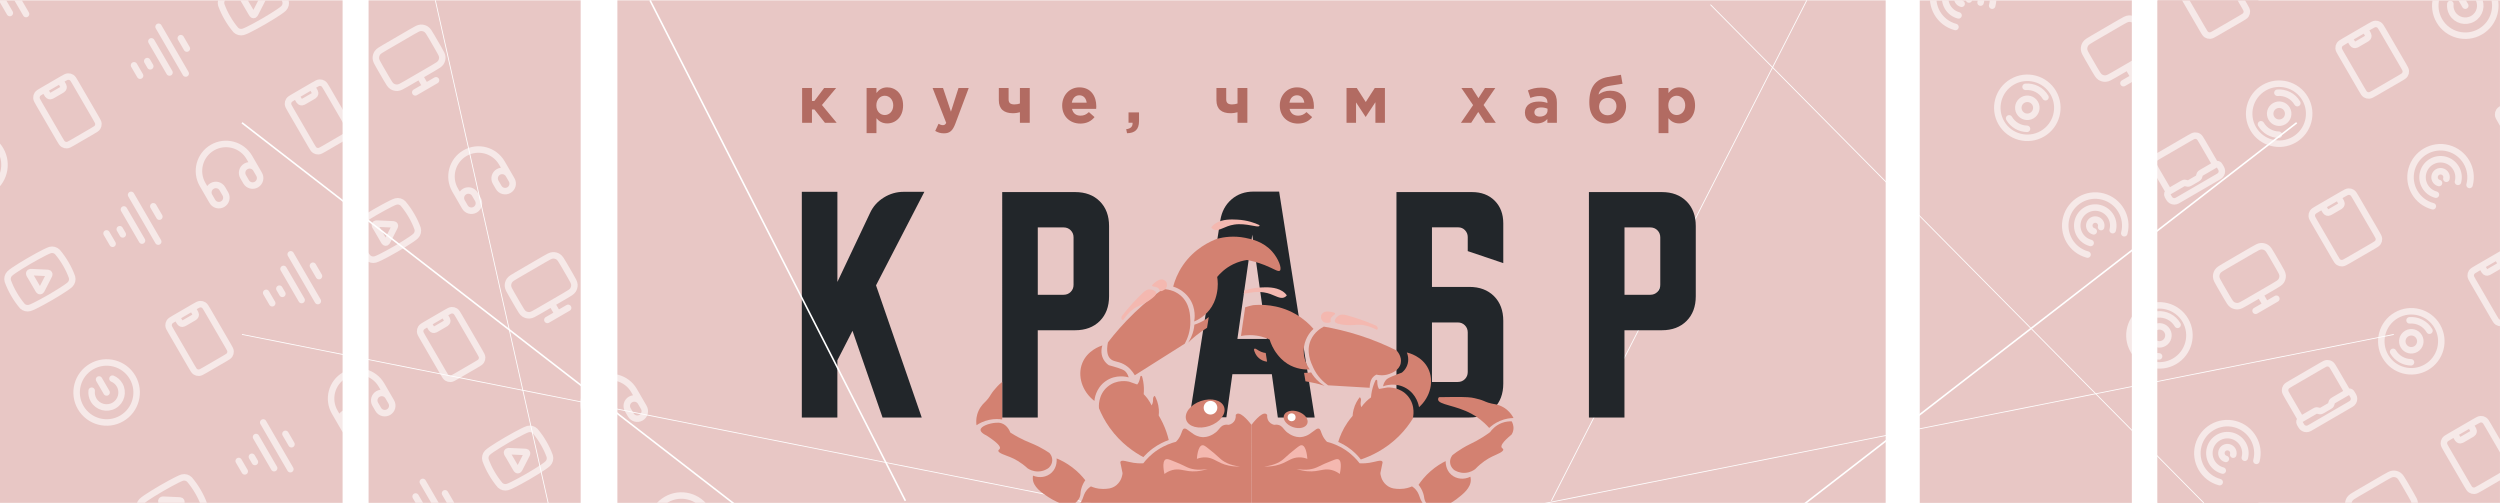 <?xml version="1.0" encoding="UTF-8"?><svg xmlns="http://www.w3.org/2000/svg" xmlns:xlink="http://www.w3.org/1999/xlink" viewBox="0 0 769.5 155.25"><defs><style>.h{fill:#fff;}.i{fill:#22262a;}.j{fill:#f4b8b0;}.k{stroke-width:.5px;}.k,.l,.m,.n{fill:none;}.k,.l,.n{stroke:#fff;}.k,.n{stroke-miterlimit:10;}.o{clip-path:url(#e);}.p{fill:#b26b62;}.l{stroke-linecap:round;stroke-linejoin:round;stroke-width:2px;}.q{clip-path:url(#d);}.r{opacity:.6;}.s{fill:#e8c7c5;}.n{stroke-width:.25px;}.t{fill:#d38171;}.u{filter:url(#f);}</style><clipPath id="d"><rect class="m" y=".11" width="769.5" height="154.67"/></clipPath><clipPath id="e"><rect class="m" x="290.8" y="52.42" width="180.65" height="102.37"/></clipPath><filter id="f" filterUnits="userSpaceOnUse"><feOffset dx="0" dy="7"/><feGaussianBlur result="g" stdDeviation="5.67"/><feFlood flood-color="#000" flood-opacity=".3"/><feComposite in2="g" operator="in"/><feComposite in="SourceGraphic"/></filter></defs><g id="a"/><g id="b"><g id="c"><g><rect class="s" x="190.03" y=".11" width="390.38" height="154.67"/><line class="n" x1="556.12" y1=".11" x2="477.52" y2="154.15"/><g><path class="i" d="M257.75,59.04v27.74l10.05-21.23c.91-1.98,2.32-3.56,4.22-4.74,1.9-1.18,3.95-1.77,6.15-1.77h6.35l-14.88,28.79,14.07,40.69h-12.06l-9.25-26.7-4.66,9.09v17.61h-10.94V59.04h10.94Z"/><path class="i" d="M308.49,59.12h22.43c3.16,0,5.7,.95,7.6,2.85,1.9,1.9,2.85,4.44,2.85,7.6v21.63c0,3.16-.95,5.7-2.85,7.6-1.9,1.9-4.44,2.85-7.6,2.85h-11.5v26.86h-10.94V59.12Zm10.94,10.86v20.75h7.96c.86,0,1.58-.29,2.17-.88,.59-.59,.88-1.31,.88-2.17v-14.63c0-.86-.3-1.58-.88-2.17-.59-.59-1.31-.88-2.17-.88h-7.96Z"/><path class="i" d="M375.63,67.73c.43-2.63,1.57-4.74,3.42-6.35,1.85-1.61,4.11-2.41,6.79-2.41h7.88l10.94,69.55h-11.34l-1.85-13.35h-12.14l-1.85,13.27h-11.34l9.49-60.71Zm5.23,36.59h9.09l-4.5-32.08-4.58,32.08Z"/><path class="i" d="M429.82,59.12h23.24c2.9,0,5.23,.88,7,2.65s2.65,4.1,2.65,7v12.22l-10.94-3.7v-4.34c0-.8-.28-1.5-.84-2.09-.56-.59-1.25-.88-2.05-.88h-8.12v18.33h11.5c3.16,0,5.69,.95,7.6,2.85,1.9,1.9,2.85,4.44,2.85,7.6v19.3c0,3.16-.95,5.7-2.85,7.6-1.9,1.9-4.44,2.85-7.6,2.85h-22.43V59.12Zm10.94,40.12v18.33h7.96c.86,0,1.58-.29,2.17-.88,.59-.59,.88-1.31,.88-2.17v-12.22c0-.86-.3-1.58-.88-2.17-.59-.59-1.31-.88-2.17-.88h-7.96Z"/><path class="i" d="M489.08,59.12h22.43c3.16,0,5.69,.95,7.6,2.85,1.9,1.9,2.85,4.44,2.85,7.6v21.63c0,3.16-.95,5.7-2.85,7.6s-4.44,2.85-7.6,2.85h-11.5v26.86h-10.94V59.12Zm10.94,10.86v20.75h7.96c.86,0,1.58-.29,2.17-.88s.88-1.31,.88-2.17v-14.63c0-.86-.3-1.58-.88-2.17-.59-.59-1.31-.88-2.17-.88h-7.96Z"/></g><rect class="s" x="113.45" y=".11" width="65.28" height="154.67"/><rect class="s" x="664.04" y=".11" width="105.45" height="154.67"/><rect class="s" y=".11" width="105.45" height="154.67"/><rect class="s" x="590.89" y=".11" width="65.28" height="154.67" transform="translate(1247.07 154.9) rotate(-180)"/><rect class="s" x="664.17" y=".11" width="30.98" height="154.67" transform="translate(1359.32 154.9) rotate(-180)"/><g><path class="p" d="M249.92,31.08h.74l3.01-3.99h3.69l-4.37,5.23,4.53,5.47h-3.61l-3.23-4.09h-.76v4.09h-3.03v-10.7h3.03v3.99Z"/><path class="p" d="M266.74,27.09h3.03v1.54c.74-1,1.76-1.74,3.33-1.74,2.49,0,4.87,1.96,4.87,5.53v.04c0,3.57-2.33,5.53-4.87,5.53-1.62,0-2.61-.74-3.33-1.6v4.59h-3.03v-13.89Zm8.2,5.37v-.04c0-1.78-1.2-2.95-2.61-2.95s-2.59,1.18-2.59,2.95v.04c0,1.78,1.18,2.95,2.59,2.95s2.61-1.16,2.61-2.95Z"/><path class="p" d="M295.02,27.09h3.15l-4.11,10.96c-.82,2.17-1.7,2.99-3.51,2.99-1.1,0-1.92-.28-2.69-.74l1.02-2.2c.4,.24,.9,.42,1.3,.42,.52,0,.8-.16,1.06-.7l-4.19-10.74h3.21l2.44,7.29,2.33-7.29Z"/><path class="p" d="M313.93,34.55c-.56,.16-1.36,.3-2.14,.3-2.73,0-4.35-1.26-4.35-3.99v-3.77h3.01v3.49c0,1.14,.6,1.56,1.8,1.56,.68,0,1.16-.12,1.68-.28v-4.77h3.03v10.7h-3.03v-3.23Z"/><path class="p" d="M326.94,32.5v-.04c0-3.05,2.18-5.57,5.29-5.57,3.57,0,5.21,2.77,5.21,5.81,0,.24-.02,.52-.04,.8h-7.44c.3,1.38,1.26,2.1,2.61,2.1,1.02,0,1.76-.32,2.59-1.1l1.74,1.54c-1,1.24-2.43,2-4.37,2-3.21,0-5.59-2.25-5.59-5.53Zm7.54-.9c-.18-1.36-.98-2.27-2.25-2.27s-2.08,.9-2.32,2.27h4.57Z"/><path class="p" d="M346.64,39.76c1.38-.14,2.06-.84,1.96-1.98h-1.24v-3.19h3.23v2.69c0,2.63-1.32,3.69-3.69,3.73l-.26-1.26Z"/><path class="p" d="M380.91,34.55c-.56,.16-1.36,.3-2.14,.3-2.73,0-4.35-1.26-4.35-3.99v-3.77h3.01v3.49c0,1.14,.6,1.56,1.8,1.56,.68,0,1.16-.12,1.68-.28v-4.77h3.03v10.7h-3.03v-3.23Z"/><path class="p" d="M393.92,32.5v-.04c0-3.05,2.18-5.57,5.29-5.57,3.57,0,5.21,2.77,5.21,5.81,0,.24-.02,.52-.04,.8h-7.45c.3,1.38,1.26,2.1,2.62,2.1,1.02,0,1.76-.32,2.59-1.1l1.74,1.54c-1,1.24-2.44,2-4.37,2-3.21,0-5.59-2.25-5.59-5.53Zm7.54-.9c-.18-1.36-.98-2.27-2.26-2.27s-2.08,.9-2.31,2.27h4.57Z"/><path class="p" d="M414.46,27.09h3.15l2.77,4.31,2.77-4.31h3.13v10.7h-2.93v-6.33l-2.97,4.51h-.06l-2.93-4.45v6.27h-2.93v-10.7Z"/><path class="p" d="M455.06,30.22l2.02-3.13h3.17l-3.61,5.23,3.77,5.47h-3.25l-2.16-3.33-2.16,3.33h-3.17l3.75-5.43-3.61-5.27h3.25l2,3.13Z"/><path class="p" d="M469.37,34.71v-.04c0-2.33,1.78-3.41,4.31-3.41,1.08,0,1.86,.18,2.62,.44v-.18c0-1.26-.78-1.96-2.3-1.96-1.16,0-1.98,.22-2.95,.58l-.76-2.31c1.18-.52,2.33-.86,4.15-.86,1.66,0,2.85,.44,3.61,1.2,.8,.8,1.16,1.98,1.16,3.41v6.21h-2.93v-1.16c-.74,.82-1.76,1.36-3.23,1.36-2.02,0-3.67-1.16-3.67-3.27Zm6.96-.7v-.54c-.52-.24-1.2-.4-1.94-.4-1.3,0-2.1,.52-2.1,1.48v.04c0,.82,.68,1.3,1.66,1.3,1.42,0,2.38-.78,2.38-1.88Z"/><path class="p" d="M490.93,36.55c-1.12-1.12-1.74-2.67-1.74-5.07,0-4.53,1.84-7.12,5.71-7.78l4.03-.68,.48,2.77-3.97,.62c-2.08,.34-3.13,1.26-3.41,2.69,.86-.68,2.13-1.18,3.59-1.18,3.15,0,4.89,1.92,4.89,4.73,0,3.07-2.3,5.37-5.73,5.37-1.7,0-3.03-.66-3.85-1.48Zm6.61-3.83c0-1.5-.94-2.58-2.57-2.58-1.8,0-2.77,1.24-2.77,2.71s1.04,2.63,2.63,2.63,2.71-1.18,2.71-2.77Z"/><path class="p" d="M510.51,27.09h3.03v1.54c.74-1,1.76-1.74,3.33-1.74,2.5,0,4.87,1.96,4.87,5.53v.04c0,3.57-2.33,5.53-4.87,5.53-1.62,0-2.61-.74-3.33-1.6v4.59h-3.03v-13.89Zm8.2,5.37v-.04c0-1.78-1.2-2.95-2.62-2.95s-2.59,1.18-2.59,2.95v.04c0,1.78,1.18,2.95,2.59,2.95s2.62-1.16,2.62-2.95Z"/></g><line class="k" x1="74.48" y1="37.79" x2="225.9" y2="155.05"/><line class="n" x1="134" y1=".11" x2="168.77" y2="155.05"/><line class="n" x1="74.48" y1="102.94" x2="336.41" y2="155.05"/><line class="k" x1="200.09" y1=".11" x2="278.68" y2="154.15"/><line class="k" x1="706.92" y1="37.79" x2="555.49" y2="155.05"/><line class="n" x1="526.47" y1="1.43" x2="678.31" y2="154.78"/><line class="n" x1="736.81" y1="102.94" x2="474.88" y2="155.05"/><g class="q"><g class="r"><path class="l" d="M207.39,157.76l2.32,4m-4.59-.54c-.11,.96,.07,1.96,.59,2.86,1.28,2.21,4.11,2.96,6.32,1.68s2.96-4.11,1.68-6.32c-.52-.9-1.3-1.56-2.19-1.93m6.19-.39c2.56,4.41,1.06,10.07-3.35,12.63s-10.07,1.06-12.63-3.35-1.06-10.07,3.35-12.63c4.41-2.56,10.07-1.06,12.63,3.35Z"/><path class="l" d="M18.52,24.75l.65,1.12c.26,.45,.39,.67,.4,.89,.01,.19-.04,.39-.15,.55-.12,.19-.34,.32-.79,.58l-2.24,1.3c-.45,.26-.67,.39-.89,.4-.19,.01-.39-.04-.55-.15-.19-.12-.32-.34-.58-.79l-.65-1.12m8.64,16.35l6.07-3.53c.9-.52,1.34-.78,1.58-1.15,.21-.33,.31-.71,.29-1.1-.02-.44-.28-.89-.8-1.79l-6.31-10.87c-.52-.9-.78-1.34-1.15-1.58-.33-.21-.71-.31-1.1-.29-.44,.02-.89,.28-1.79,.8l-6.07,3.53c-.9,.52-1.34,.78-1.58,1.15-.21,.33-.31,.71-.29,1.1,.02,.44,.28,.89,.8,1.79l6.31,10.87c.52,.9,.78,1.34,1.15,1.58,.33,.21,.71,.31,1.1,.29,.44-.02,.89-.28,1.79-.8Z"/><path class="l" d="M-10.18,46.75l2.32,4m-4.59-.54c-.11,.96,.07,1.96,.59,2.86,1.28,2.21,4.11,2.96,6.32,1.68s2.96-4.11,1.68-6.32c-.52-.9-1.3-1.56-2.19-1.93m6.19-.39c2.56,4.41,1.06,10.07-3.35,12.63-4.41,2.56-10.07,1.06-12.63-3.35s-1.06-10.07,3.35-12.63,10.07-1.06,12.63,3.35Z"/><path class="l" d="M41.26,20.1l1.86,3.2m2.2-4.49l.93,1.6m.35-7.68l5.57,9.59m-3.36-14.08l8.35,14.39m-1.51-10.88l1.86,3.2"/><path class="l" d="M679-9.44l.65,1.12c.26,.45,.39,.67,.4,.89,.01,.19-.04,.39-.15,.55-.12,.19-.34,.32-.79,.58l-2.24,1.3c-.45,.26-.67,.39-.89,.4-.19,.01-.39-.04-.55-.15-.19-.12-.32-.34-.58-.79l-.65-1.12m7.84,16.82l7.67-4.45c.9-.52,1.34-.78,1.58-1.15,.21-.33,.31-.71,.29-1.1-.02-.44-.28-.89-.8-1.79l-6.31-10.87c-.52-.9-.78-1.34-1.15-1.58-.33-.21-.71-.31-1.1-.29-.44,.02-.89,.28-1.79,.8l-7.67,4.45c-.9,.52-1.34,.78-1.58,1.15-.21,.33-.31,.71-.29,1.1,.02,.44,.28,.89,.8,1.79l6.31,10.87c.52,.9,.78,1.34,1.15,1.58,.33,.21,.71,.31,1.1,.29,.44-.02,.89-.28,1.79-.8Z"/><g><path class="l" d="M83.41-7.4c-.29-.29-.65-.51-1.04-.62-.4-.11-.81-.12-1.21-.01-1.43,.42-6.43,3.32-6.43,3.32,0,0-5,2.9-6.05,3.96-.29,.3-.49,.66-.59,1.06-.1,.4-.09,.82,.02,1.21,.51,1.4,1.14,2.75,1.9,4.04,.75,1.3,1.61,2.53,2.58,3.68,.29,.28,.65,.48,1.03,.58,.39,.1,.8,.1,1.19,0,1.44-.39,6.44-3.29,6.44-3.29,0,0,5-2.9,6.05-3.96,.29-.3,.49-.66,.59-1.06,.1-.4,.09-.82-.02-1.21-.5-1.39-1.13-2.73-1.88-4.01-.75-1.3-1.61-2.53-2.58-3.68Z"/><path class="l" d="M75.01-.1c-.22-.38-.33-.57-.31-.72,.02-.13,.09-.25,.2-.33,.13-.09,.35-.08,.79-.06l4.33,.2c.38,.02,.57,.03,.69,.11,.1,.08,.16,.19,.18,.31,.02,.14-.07,.31-.24,.65l-1.97,3.86c-.2,.39-.3,.59-.44,.66-.12,.06-.26,.06-.38,.01-.14-.06-.25-.25-.47-.63L75.01-.1Z"/></g><path class="l" d="M623.47,26.73c2.41-.2,4.84,.97,6.13,3.2m-5.69,9.72c-2.19-.04-4.31-1.19-5.5-3.22m13.59-7.89c2.56,4.41,1.06,10.07-3.35,12.63s-10.07,1.06-12.63-3.35-1.06-10.07,3.35-12.63c4.41-2.56,10.07-1.06,12.63,3.35Zm-5.59,3.25c.77,1.32,.32,3.02-1.01,3.79s-3.02,.32-3.79-1.01-.32-3.02,1.01-3.79,3.02-.32,3.79,1.01Z"/><path class="l" d="M653.6,25.61l6.39-3.71m-5.05-1.34l1.86,3.2m-6.01-.78l8.31-4.83c1.34-.78,2.01-1.17,2.38-1.73,.32-.49,.47-1.07,.44-1.66-.04-.66-.43-1.34-1.21-2.68l-2.04-3.52c-.78-1.34-1.17-2.01-1.73-2.38-.49-.32-1.07-.47-1.66-.44-.66,.04-1.34,.43-2.68,1.21l-8.31,4.83c-1.34,.78-2.01,1.17-2.38,1.73-.32,.49-.47,1.07-.44,1.66,.04,.66,.43,1.34,1.21,2.68l2.04,3.52c.78,1.34,1.17,2.01,1.73,2.38,.49,.32,1.07,.47,1.66,.44,.66-.04,1.34-.43,2.68-1.21Z"/><path class="l" d="M-7.87,1.79l1.86,3.2M-3.81,.5l.93,1.6m.35-7.68L3.03,4.01M-.33-10.07L8.02,4.32m-1.51-10.88l1.86,3.2"/><path class="l" d="M603.79,1.16c-.99-.26-1.57-1.27-1.31-2.26,.26-.99,1.27-1.57,2.26-1.31,.99,.26,1.57,1.27,1.31,2.26m-3.21,4.89c-2.96-.79-4.72-3.82-3.94-6.78,.79-2.96,3.82-4.72,6.78-3.94,2.96,.79,4.72,3.82,3.94,6.78m-7.73,7.51c-4.93-1.31-7.87-6.37-6.56-11.3,1.31-4.93,6.37-7.87,11.3-6.56,4.93,1.31,7.87,6.37,6.56,11.3"/><path class="l" d="M59.19,94.8l.65,1.12c.26,.45,.39,.67,.4,.89,.01,.19-.04,.39-.15,.55-.12,.19-.34,.32-.79,.58l-2.24,1.3c-.45,.26-.67,.39-.89,.4-.19,.01-.39-.04-.55-.15-.19-.12-.32-.34-.58-.79l-.65-1.12m8.64,16.35l6.07-3.53c.9-.52,1.34-.78,1.58-1.15,.21-.33,.31-.71,.29-1.1-.02-.44-.28-.89-.8-1.79l-6.31-10.87c-.52-.9-.78-1.34-1.15-1.58-.33-.21-.71-.31-1.1-.29-.44,.02-.89,.28-1.79,.8l-6.07,3.53c-.9,.52-1.34,.78-1.58,1.15-.21,.33-.31,.71-.29,1.1,.02,.44,.28,.89,.8,1.79l6.31,10.87c.52,.9,.78,1.34,1.15,1.58,.33,.21,.71,.31,1.1,.29,.44-.02,.89-.28,1.79-.8Z"/><path class="l" d="M30.49,116.8l2.32,4m-4.59-.54c-.11,.96,.07,1.96,.59,2.86,1.28,2.21,4.11,2.96,6.32,1.68s2.96-4.11,1.68-6.32c-.52-.9-1.3-1.56-2.19-1.93m6.19-.39c2.56,4.41,1.06,10.07-3.35,12.63s-10.07,1.06-12.63-3.35c-2.56-4.41-1.06-10.07,3.35-12.63s10.07-1.06,12.63,3.35Z"/><path class="l" d="M81.93,90.14l1.86,3.2m2.2-4.49l.93,1.6m.35-7.68l5.57,9.59m-3.36-14.08l8.35,14.39m-1.51-10.88l1.86,3.2"/><path class="l" d="M750.73,56.34c-.99-.26-1.57-1.27-1.31-2.26,.26-.99,1.27-1.57,2.26-1.31,.99,.26,1.57,1.27,1.31,2.26m-3.21,4.89c-2.96-.79-4.72-3.82-3.94-6.78,.79-2.96,3.82-4.72,6.78-3.94,2.96,.79,4.72,3.82,3.94,6.78m-7.73,7.51c-4.93-1.31-7.87-6.37-6.56-11.3,1.31-4.93,6.37-7.87,11.3-6.56,4.93,1.31,7.87,6.37,6.56,11.3"/><path class="l" d="M719.66,60.61l.65,1.12c.26,.45,.39,.67,.4,.89,.01,.19-.04,.39-.15,.55-.12,.19-.34,.32-.79,.58l-2.24,1.3c-.45,.26-.67,.39-.89,.4-.19,.01-.39-.04-.55-.15-.19-.12-.32-.34-.58-.79l-.65-1.12m7.84,16.82l7.67-4.45c.9-.52,1.34-.78,1.58-1.15,.21-.33,.31-.71,.29-1.1-.02-.44-.28-.89-.8-1.79l-6.31-10.87c-.52-.9-.78-1.34-1.15-1.58-.33-.21-.71-.31-1.1-.29-.44,.02-.89,.28-1.79,.8l-7.67,4.45c-.9,.52-1.34,.78-1.58,1.15-.21,.33-.31,.71-.29,1.1,.02,.44,.28,.89,.8,1.79l6.31,10.87c.52,.9,.78,1.34,1.15,1.58,.33,.21,.71,.31,1.1,.29,.44-.02,.89-.28,1.79-.8Z"/><g><path class="l" d="M124.08,62.65c-.29-.29-.65-.51-1.04-.62-.4-.11-.81-.12-1.21-.01-1.43,.42-6.43,3.32-6.43,3.32,0,0-5,2.9-6.05,3.96-.29,.3-.49,.66-.59,1.06-.1,.4-.09,.82,.02,1.21,.51,1.4,1.14,2.75,1.9,4.04,.75,1.3,1.61,2.53,2.58,3.68,.29,.28,.65,.48,1.03,.58,.39,.1,.8,.1,1.19,0,1.44-.39,6.44-3.29,6.44-3.29,0,0,5-2.9,6.05-3.96,.29-.3,.49-.66,.59-1.06,.1-.4,.09-.82-.02-1.21-.5-1.39-1.13-2.73-1.88-4.01-.75-1.3-1.61-2.53-2.58-3.68Z"/><path class="l" d="M115.68,69.95c-.22-.38-.33-.57-.31-.72,.02-.13,.09-.25,.2-.33,.13-.09,.35-.08,.79-.06l4.33,.2c.38,.02,.57,.03,.69,.11,.1,.08,.16,.19,.18,.31,.02,.14-.07,.31-.24,.65l-1.97,3.86c-.2,.39-.3,.59-.44,.66-.12,.06-.26,.06-.38,.01-.14-.06-.25-.25-.47-.63l-2.35-4.05Z"/></g><path class="l" d="M664.13,96.78c2.41-.2,4.84,.97,6.13,3.2m-5.69,9.72c-2.19-.04-4.31-1.19-5.5-3.22m13.59-7.89c2.56,4.41,1.06,10.07-3.35,12.63s-10.07,1.06-12.63-3.35-1.06-10.07,3.35-12.63,10.07-1.06,12.63,3.35Zm-5.59,3.25c.77,1.32,.32,3.02-1.01,3.79s-3.02,.32-3.79-1.01-.32-3.02,1.01-3.79,3.02-.32,3.79,1.01Z"/><path class="l" d="M157.26,54.96l-2.78-4.8c-2.31-3.97-7.4-5.32-11.37-3.02s-5.32,7.4-3.02,11.37l2.78,4.8m3.39,1.24c-1.1,.64-2.52,.27-3.16-.84l-.93-1.6c-.64-1.1-.27-2.52,.84-3.16s2.52-.27,3.16,.84l.93,1.6c.64,1.1,.27,2.52-.84,3.16Zm10.39-6.03c-1.1,.64-2.52,.27-3.16-.84l-.93-1.6c-.64-1.1-.27-2.52,.84-3.16s2.52-.27,3.16,.84l.93,1.6c.64,1.1,.27,2.52-.84,3.16Z"/><path class="l" d="M773.8,44.14l-4.08-7.03c-.52-.9-.78-1.34-.8-1.79-.02-.39,.08-.78,.29-1.1,.24-.37,.69-.63,1.58-1.15l9.27-5.38c.9-.52,1.34-.78,1.79-.8,.39-.02,.78,.08,1.1,.29,.37,.24,.63,.69,1.15,1.58l4.08,7.03-4.27,2.48c-.2,.11-.29,.17-.37,.25-.07,.07-.13,.14-.18,.23-.05,.1-.08,.21-.14,.42l-.02,.08c-.06,.22-.09,.33-.14,.42-.05,.09-.11,.16-.18,.23-.08,.08-.18,.13-.37,.25l-2.14,1.24c-.2,.11-.29,.17-.4,.2-.09,.03-.19,.04-.29,.04-.11,0-.22-.03-.44-.09l-.08-.02c-.22-.06-.33-.09-.44-.09-.1,0-.19,.01-.29,.04-.1,.03-.2,.09-.4,.2l-4.27,2.48Zm0,0c-.44,.26-.59,.82-.34,1.26l.15,.27c.29,.5,.43,.74,.6,.91,.47,.47,1.15,.65,1.79,.47,.23-.06,.48-.21,.98-.5l11.72-6.81c.5-.29,.74-.43,.91-.6,.47-.47,.65-1.15,.47-1.79-.06-.23-.21-.48-.5-.98-.14-.25-.22-.37-.3-.46-.23-.23-.57-.32-.89-.24-.12,.03-.24,.1-.49,.25l-.53,.31"/><path class="l" d="M694.27,95.66l6.39-3.71m-5.05-1.34l1.86,3.2m-6.01-.78l8.31-4.83c1.34-.78,2.01-1.17,2.38-1.73,.32-.49,.47-1.07,.44-1.66-.04-.66-.43-1.34-1.21-2.68l-2.04-3.52c-.78-1.34-1.17-2.01-1.73-2.38-.49-.32-1.07-.47-1.66-.44-.66,.04-1.34,.43-2.68,1.21l-8.31,4.83c-1.34,.78-2.01,1.17-2.38,1.73-.32,.49-.47,1.07-.44,1.66,.04,.66,.43,1.34,1.21,2.68l2.04,3.52c.78,1.34,1.17,2.01,1.73,2.38,.49,.32,1.07,.47,1.66,.44,.66-.04,1.34-.43,2.68-1.21Z"/><path class="l" d="M95.95,26.62l.65,1.12c.26,.45,.39,.67,.4,.89,.01,.19-.04,.39-.15,.55-.12,.19-.34,.32-.79,.58l-2.24,1.3c-.45,.26-.67,.39-.89,.4-.19,.01-.39-.04-.55-.15-.19-.12-.32-.34-.58-.79l-.65-1.12m8.64,16.35l6.07-3.53c.9-.52,1.34-.78,1.58-1.15,.21-.33,.31-.71,.29-1.1-.02-.44-.28-.89-.8-1.79l-6.31-10.87c-.52-.9-.78-1.34-1.15-1.58-.33-.21-.71-.31-1.1-.29-.44,.02-.89,.28-1.79,.8l-6.07,3.53c-.9,.52-1.34,.78-1.58,1.15-.21,.33-.31,.71-.29,1.1,.02,.44,.28,.89,.8,1.79l6.31,10.87c.52,.9,.78,1.34,1.15,1.58,.33,.21,.71,.31,1.1,.29,.44-.02,.89-.28,1.79-.8Z"/><path class="l" d="M756.49-2.25l2.32,4m-4.59-.54c-.11,.96,.07,1.96,.59,2.86,1.28,2.21,4.11,2.96,6.32,1.68s2.96-4.11,1.68-6.32c-.52-.9-1.3-1.56-2.19-1.93m6.19-.39c2.56,4.41,1.06,10.07-3.35,12.63s-10.07,1.06-12.63-3.35-1.06-10.07,3.35-12.63,10.07-1.06,12.63,3.35Z"/><path class="l" d="M32.8,71.84l1.86,3.2m2.2-4.49l.93,1.6m.35-7.68l5.57,9.59m-3.36-14.08l8.35,14.39m-1.51-10.88l1.86,3.2"/><path class="l" d="M644.45,71.21c-.99-.26-1.57-1.27-1.31-2.26,.26-.99,1.27-1.57,2.26-1.31,.99,.26,1.57,1.27,1.31,2.26m-3.21,4.89c-2.96-.79-4.72-3.82-3.94-6.78,.79-2.96,3.82-4.72,6.78-3.94,2.96,.79,4.72,3.82,3.94,6.78m-7.73,7.51c-4.93-1.31-7.87-6.37-6.56-11.3,1.31-4.93,6.37-7.87,11.3-6.56,4.93,1.31,7.87,6.37,6.56,11.3"/><path class="l" d="M727.93,8.99l.65,1.12c.26,.45,.39,.67,.4,.89,.01,.19-.04,.39-.15,.55-.12,.19-.34,.32-.79,.58l-2.24,1.3c-.45,.26-.67,.39-.89,.4-.19,.01-.39-.04-.55-.15-.19-.12-.32-.34-.58-.79l-.65-1.12m7.84,16.82l7.67-4.45c.9-.52,1.34-.78,1.58-1.15,.21-.33,.31-.71,.29-1.1-.02-.44-.28-.89-.8-1.79l-6.31-10.87c-.52-.9-.78-1.34-1.15-1.58-.33-.21-.71-.31-1.1-.29-.44,.02-.89,.28-1.79,.8l-7.67,4.45c-.9,.52-1.34,.78-1.58,1.15-.21,.33-.31,.71-.29,1.1,.02,.44,.28,.89,.8,1.79l6.31,10.87c.52,.9,.78,1.34,1.15,1.58,.33,.21,.71,.31,1.1,.29,.44-.02,.89-.28,1.79-.8Z"/><g><path class="l" d="M17.7,77.58c-.29-.29-.65-.51-1.04-.62-.4-.11-.81-.12-1.21-.01-1.43,.42-6.43,3.32-6.43,3.32,0,0-5,2.9-6.05,3.96-.29,.3-.49,.66-.59,1.06-.1,.4-.09,.82,.02,1.21,.51,1.4,1.14,2.75,1.9,4.04,.75,1.3,1.61,2.53,2.58,3.68,.29,.28,.65,.48,1.03,.58,.39,.1,.8,.1,1.19,0,1.44-.39,6.44-3.29,6.44-3.29,0,0,5-2.9,6.05-3.96,.29-.3,.49-.66,.59-1.06,.1-.4,.09-.82-.02-1.21-.5-1.39-1.13-2.73-1.88-4.01-.75-1.3-1.61-2.53-2.58-3.68Z"/><path class="l" d="M9.29,84.89c-.22-.38-.33-.57-.31-.72,.02-.13,.09-.25,.2-.33,.13-.09,.35-.08,.79-.06l4.33,.2c.38,.02,.57,.03,.69,.11,.1,.08,.16,.19,.18,.31,.02,.14-.07,.31-.24,.65l-1.97,3.86c-.2,.39-.3,.59-.44,.66-.12,.06-.26,.06-.38,.01-.14-.06-.25-.25-.47-.63l-2.35-4.05Z"/></g><path class="l" d="M700.99,28.55c2.41-.2,4.84,.97,6.13,3.2m-5.69,9.72c-2.19-.04-4.31-1.19-5.5-3.22m13.59-7.89c2.56,4.41,1.06,10.07-3.35,12.63s-10.07,1.06-12.63-3.35-1.06-10.07,3.35-12.63,10.07-1.06,12.63,3.35Zm-5.59,3.25c.77,1.32,.32,3.02-1.01,3.79s-3.02,.32-3.79-1.01-.32-3.02,1.01-3.79,3.02-.32,3.79,1.01Z"/><path class="l" d="M79.53,53.25l-2.78-4.8c-2.31-3.97-7.4-5.32-11.37-3.02s-5.32,7.4-3.02,11.37l2.78,4.8m3.39,1.24c-1.1,.64-2.52,.27-3.16-.84l-.93-1.6c-.64-1.1-.27-2.52,.84-3.16s2.52-.27,3.16,.84l.93,1.6c.64,1.1,.27,2.52-.84,3.16Zm10.39-6.03c-1.1,.64-2.52,.27-3.16-.84l-.93-1.6c-.64-1.1-.27-2.52,.84-3.16s2.52-.27,3.16,.84l.93,1.6c.64,1.1,.27,2.52-.84,3.16Z"/><path class="l" d="M667.55,59l-4.08-7.03c-.52-.9-.78-1.34-.8-1.79-.02-.39,.08-.78,.29-1.1,.24-.37,.69-.63,1.58-1.15l9.27-5.38c.9-.52,1.34-.78,1.79-.8,.39-.02,.78,.08,1.1,.29,.37,.24,.63,.69,1.15,1.58l4.08,7.03-4.27,2.48c-.2,.11-.29,.17-.37,.25-.07,.07-.13,.14-.18,.23-.05,.1-.08,.21-.14,.42l-.02,.08c-.06,.22-.09,.33-.14,.42-.05,.09-.11,.16-.18,.23-.08,.08-.18,.13-.37,.25l-2.14,1.24c-.2,.11-.29,.17-.4,.2-.09,.03-.19,.04-.29,.04-.11,0-.22-.03-.44-.09l-.08-.02c-.22-.06-.33-.09-.44-.09-.1,0-.19,.01-.29,.04-.1,.03-.2,.09-.4,.2l-4.27,2.48Zm0,0c-.44,.26-.59,.82-.34,1.26l.15,.27c.29,.5,.43,.74,.6,.91,.47,.47,1.15,.65,1.79,.47,.23-.06,.48-.21,.98-.5l11.72-6.81c.5-.29,.74-.43,.91-.6,.47-.47,.65-1.15,.47-1.79-.06-.23-.21-.48-.5-.98-.14-.25-.22-.37-.3-.46-.23-.23-.57-.32-.89-.24-.12,.03-.24,.1-.49,.25l-.53,.31"/><path class="l" d="M127.82,28.43l6.39-3.71m-5.05-1.34l1.86,3.2m-6.01-.78l8.31-4.83c1.34-.78,2.01-1.17,2.38-1.73,.32-.49,.47-1.07,.44-1.66-.04-.66-.43-1.34-1.21-2.68l-2.04-3.52c-.78-1.34-1.17-2.01-1.73-2.38-.49-.32-1.07-.47-1.66-.44-.66,.04-1.34,.43-2.68,1.21l-8.31,4.83c-1.34,.78-2.01,1.17-2.38,1.73-.32,.49-.47,1.07-.44,1.66,.04,.66,.43,1.34,1.21,2.68l2.04,3.52c.78,1.34,1.17,2.01,1.73,2.38,.49,.32,1.07,.47,1.66,.44,.66-.04,1.34-.43,2.68-1.21Z"/><path class="l" d="M122.59,160.19l1.86,3.2m2.2-4.49l.93,1.6m.35-7.68l5.57,9.59m-3.36-14.08l8.35,14.39m-1.51-10.88l1.86,3.2"/><path class="l" d="M760.33,130.66l.65,1.12c.26,.45,.39,.67,.4,.89,.01,.19-.04,.39-.15,.55-.12,.19-.34,.32-.79,.58l-2.24,1.3c-.45,.26-.67,.39-.89,.4-.19,.01-.39-.04-.55-.15-.19-.12-.32-.34-.58-.79l-.65-1.12m7.84,16.82l7.67-4.45c.9-.52,1.34-.78,1.58-1.15,.21-.33,.31-.71,.29-1.1-.02-.44-.28-.89-.8-1.79l-6.31-10.87c-.52-.9-.78-1.34-1.15-1.58-.33-.21-.71-.31-1.1-.29-.44,.02-.89,.28-1.79,.8l-7.67,4.45c-.9,.52-1.34,.78-1.58,1.15-.21,.33-.31,.71-.29,1.1,.02,.44,.28,.89,.8,1.79l6.31,10.87c.52,.9,.78,1.34,1.15,1.58,.33,.21,.71,.31,1.1,.29,.44-.02,.89-.28,1.79-.8Z"/><g><path class="l" d="M164.75,132.7c-.29-.29-.65-.51-1.04-.62-.4-.11-.81-.12-1.21-.01-1.43,.42-6.43,3.32-6.43,3.32,0,0-5,2.9-6.05,3.96-.29,.3-.49,.66-.59,1.06-.1,.4-.09,.82,.02,1.21,.51,1.4,1.14,2.75,1.9,4.04,.75,1.3,1.61,2.53,2.58,3.68,.29,.28,.65,.48,1.03,.58,.39,.1,.8,.1,1.19,0,1.44-.39,6.44-3.29,6.44-3.29,0,0,5-2.9,6.05-3.96,.29-.3,.49-.66,.59-1.06,.1-.4,.09-.82-.02-1.21-.5-1.39-1.13-2.73-1.88-4.01-.75-1.3-1.61-2.53-2.58-3.68Z"/><path class="l" d="M156.35,140c-.22-.38-.33-.57-.31-.72,.02-.13,.09-.25,.2-.33,.13-.09,.35-.08,.79-.06l4.33,.2c.38,.02,.57,.03,.69,.11,.1,.08,.16,.19,.18,.31,.02,.14-.07,.31-.24,.65l-1.97,3.86c-.2,.39-.3,.59-.44,.66-.12,.06-.26,.06-.38,.01-.14-.06-.25-.25-.47-.63l-2.35-4.05Z"/></g><path class="l" d="M197.93,125l-2.78-4.8c-2.31-3.97-7.4-5.32-11.37-3.02-3.97,2.31-5.32,7.4-3.02,11.37l2.78,4.8m3.39,1.24c-1.1,.64-2.52,.27-3.16-.84l-.93-1.6c-.64-1.1-.27-2.52,.84-3.16s2.52-.27,3.16,.84l.93,1.6c.64,1.1,.27,2.52-.84,3.16Zm10.39-6.03c-1.1,.64-2.52,.27-3.16-.84l-.93-1.6c-.64-1.1-.27-2.52,.84-3.16s2.52-.27,3.16,.84l.93,1.6c.64,1.1,.27,2.52-.84,3.16Z"/><path class="l" d="M734.94,165.71l6.39-3.71m-5.05-1.34l1.86,3.2m-6.01-.78l8.31-4.83c1.34-.78,2.01-1.17,2.38-1.73,.32-.49,.47-1.07,.44-1.66-.04-.66-.43-1.34-1.21-2.68l-2.04-3.52c-.78-1.34-1.17-2.01-1.73-2.38-.49-.32-1.07-.47-1.66-.44-.66,.04-1.34,.43-2.68,1.21l-8.31,4.83c-1.34,.78-2.01,1.17-2.38,1.73-.32,.49-.47,1.07-.44,1.66,.04,.66,.43,1.34,1.21,2.68l2.04,3.52c.78,1.34,1.17,2.01,1.73,2.38,.49,.32,1.07,.47,1.66,.44,.66-.04,1.34-.43,2.68-1.21Z"/><path class="l" d="M136.62,96.67l.65,1.12c.26,.45,.39,.67,.4,.89,.01,.19-.04,.39-.15,.55-.12,.19-.34,.32-.79,.58l-2.24,1.3c-.45,.26-.67,.39-.89,.4-.19,.01-.39-.04-.55-.15-.19-.12-.32-.34-.58-.79l-.65-1.12m8.64,16.35l6.07-3.53c.9-.52,1.34-.78,1.58-1.15,.21-.33,.31-.71,.29-1.1-.02-.44-.28-.89-.8-1.79l-6.31-10.87c-.52-.9-.78-1.34-1.15-1.58-.33-.21-.71-.31-1.1-.29-.44,.02-.89,.28-1.79,.8l-6.07,3.53c-.9,.52-1.34,.78-1.58,1.15-.21,.33-.31,.71-.29,1.1,.02,.44,.28,.89,.8,1.79l6.31,10.87c.52,.9,.78,1.34,1.15,1.58,.33,.21,.71,.31,1.1,.29,.44-.02,.89-.28,1.79-.8Z"/><path class="l" d="M73.47,141.89l1.86,3.2m2.2-4.49l.93,1.6m.35-7.68l5.57,9.59m-3.36-14.08l8.35,14.39m-1.51-10.88l1.86,3.2"/><path class="l" d="M685.12,141.26c-.99-.26-1.57-1.27-1.31-2.26,.26-.99,1.27-1.57,2.26-1.31,.99,.26,1.57,1.27,1.31,2.26m-3.21,4.89c-2.96-.79-4.72-3.82-3.94-6.78,.79-2.96,3.82-4.72,6.78-3.94,2.96,.79,4.72,3.82,3.94,6.78m-7.73,7.51c-4.93-1.31-7.87-6.37-6.56-11.3,1.31-4.93,6.37-7.87,11.3-6.56,4.93,1.31,7.87,6.37,6.56,11.3"/><path class="l" d="M768.59,79.03l.65,1.12c.26,.45,.39,.67,.4,.89,.01,.19-.04,.39-.15,.55-.12,.19-.34,.32-.79,.58l-2.24,1.3c-.45,.26-.67,.39-.89,.4-.19,.01-.39-.04-.55-.15-.19-.12-.32-.34-.58-.79l-.65-1.12m7.84,16.82l7.67-4.45c.9-.52,1.34-.78,1.58-1.15,.21-.33,.31-.71,.29-1.1-.02-.44-.28-.89-.8-1.79l-6.31-10.87c-.52-.9-.78-1.34-1.15-1.58-.33-.21-.71-.31-1.1-.29-.44,.02-.89,.28-1.79,.8l-7.67,4.45c-.9,.52-1.34,.78-1.58,1.15-.21,.33-.31,.71-.29,1.1,.02,.44,.28,.89,.8,1.79l6.31,10.87c.52,.9,.78,1.34,1.15,1.58,.33,.21,.71,.31,1.1,.29,.44-.02,.89-.28,1.79-.8Z"/><g><path class="l" d="M58.36,147.63c-.29-.29-.65-.51-1.04-.62-.4-.11-.81-.12-1.21-.01-1.43,.42-6.43,3.32-6.43,3.32,0,0-5,2.9-6.05,3.96-.29,.3-.49,.66-.59,1.06-.1,.4-.09,.82,.02,1.21,.51,1.4,1.14,2.75,1.9,4.04,.75,1.3,1.61,2.53,2.58,3.68,.29,.28,.65,.48,1.03,.58,.39,.1,.8,.1,1.19,0,1.44-.39,6.44-3.29,6.44-3.29,0,0,5-2.9,6.05-3.96,.29-.3,.49-.66,.59-1.06,.1-.4,.09-.82-.02-1.21-.5-1.39-1.13-2.73-1.88-4.01-.75-1.3-1.61-2.53-2.58-3.68Z"/><path class="l" d="M49.96,154.93c-.22-.38-.33-.57-.31-.72,.02-.13,.09-.25,.2-.33,.13-.09,.35-.08,.79-.06l4.33,.2c.38,.02,.57,.03,.69,.11,.1,.08,.16,.19,.18,.31,.02,.14-.07,.31-.24,.65l-1.97,3.86c-.2,.39-.3,.59-.44,.66-.12,.06-.26,.06-.38,.01-.14-.06-.25-.25-.47-.63l-2.35-4.05Z"/></g><path class="l" d="M741.66,98.6c2.41-.2,4.84,.97,6.13,3.2m-5.69,9.72c-2.19-.04-4.31-1.19-5.5-3.22m13.59-7.89c2.56,4.41,1.06,10.07-3.35,12.63-4.41,2.56-10.07,1.06-12.63-3.35-2.56-4.41-1.06-10.07,3.35-12.63s10.07-1.06,12.63,3.35Zm-5.59,3.25c.77,1.32,.32,3.02-1.01,3.79s-3.02,.32-3.79-1.01-.32-3.02,1.01-3.79,3.02-.32,3.79,1.01Z"/><path class="l" d="M120.2,123.3l-2.78-4.8c-2.31-3.97-7.4-5.32-11.37-3.02s-5.32,7.4-3.02,11.37l2.78,4.8m3.39,1.24c-1.1,.64-2.52,.27-3.16-.84l-.93-1.6c-.64-1.1-.27-2.52,.84-3.16s2.52-.27,3.16,.84l.93,1.6c.64,1.1,.27,2.52-.84,3.16Zm10.39-6.03c-1.1,.64-2.52,.27-3.16-.84l-.93-1.6c-.64-1.1-.27-2.52,.84-3.16s2.52-.27,3.16,.84l.93,1.6c.64,1.1,.27,2.52-.84,3.16Z"/><path class="l" d="M708.22,129.05l-4.08-7.03c-.52-.9-.78-1.34-.8-1.79-.02-.39,.08-.78,.29-1.1,.24-.37,.69-.63,1.58-1.15l9.27-5.38c.9-.52,1.34-.78,1.79-.8,.39-.02,.78,.08,1.1,.29,.37,.24,.63,.69,1.15,1.58l4.08,7.03-4.27,2.48c-.2,.11-.29,.17-.37,.25-.07,.07-.13,.14-.18,.23-.05,.1-.08,.21-.14,.42l-.02,.08c-.06,.22-.09,.33-.14,.42-.05,.09-.11,.16-.18,.23-.08,.08-.18,.13-.37,.25l-2.14,1.24c-.2,.11-.29,.17-.4,.2-.09,.03-.19,.04-.29,.04-.11,0-.22-.03-.44-.09l-.08-.02c-.22-.06-.33-.09-.44-.09-.1,0-.19,.01-.29,.04-.1,.03-.2,.09-.4,.2l-4.27,2.48Zm0,0c-.44,.26-.59,.82-.34,1.26l.15,.27c.29,.5,.43,.74,.6,.91,.47,.47,1.15,.65,1.79,.47,.23-.06,.48-.21,.98-.5l11.72-6.81c.5-.29,.74-.43,.91-.6,.47-.47,.65-1.15,.47-1.79-.06-.23-.21-.48-.5-.98-.14-.25-.22-.37-.3-.46-.23-.23-.57-.32-.89-.24-.12,.03-.24,.1-.49,.25l-.53,.31"/><path class="l" d="M168.48,98.47l6.39-3.71m-5.05-1.34l1.86,3.2m-6.01-.78l8.31-4.83c1.34-.78,2.01-1.17,2.38-1.73,.32-.49,.47-1.07,.44-1.66-.04-.66-.43-1.34-1.21-2.68l-2.04-3.52c-.78-1.34-1.17-2.01-1.73-2.38-.49-.32-1.07-.47-1.66-.44-.66,.04-1.34,.43-2.68,1.21l-8.31,4.83c-1.34,.78-2.01,1.17-2.38,1.73-.32,.49-.47,1.07-.44,1.66,.04,.66,.43,1.34,1.21,2.68l2.04,3.52c.78,1.34,1.17,2.01,1.73,2.38,.49,.32,1.07,.47,1.66,.44,.66-.04,1.34-.43,2.68-1.21Z"/></g></g><g class="o"><g><g class="u"><path class="t" d="M391.57,70.42c-2.75-3.11-6.52-3.86-8.32-4.22-3.46-.69-6.49-.26-8.62,.29-2.15,.81-6.99,3-10.51,8.13-1.67,2.44-2.54,4.81-3.02,6.59,.78,.24,3.25,1.11,5,3.65,2.15,3.12,1.59,6.45,1.47,7.1,1.26-.55,3.75-1.87,5.43-4.61,1.01-1.64,1.35-3.18,1.52-3.95,.47-2.17,.32-4,.13-5.16,.85-1.04,2.43-2.68,4.89-3.89,1.65-.81,3.17-1.16,4.29-1.33,1.27,.24,3.19,.69,5.43,1.57,2.91,1.15,4.15,2.18,4.68,1.72,.73-.63-.44-3.71-2.38-5.9Z"/><path class="t" d="M372.06,90.59c-.29,.23-.6,.46-.93,.68-1.24,.82-2.45,1.34-3.5,1.67-.08,1.02-.33,2.39-1.01,3.88-.29,.63-.61,1.18-.92,1.65,.72-.72,1.55-1.47,2.49-2.22,1.17-.94,2.3-1.72,3.34-2.36,.09-.54,.17-1.07,.26-1.61,.09-.56,.18-1.13,.26-1.69Z"/><path class="t" d="M363.37,83.94c-2.05-1.74-4.45-1.94-5.44-1.97-2.7,1.95-5.68,4.35-8.73,7.28-3.32,3.19-6.02,6.32-8.18,9.14-.59,2.92,.01,4.28,.69,4.98,1,1.04,2.26,.74,4.1,1.69,1.76,.91,2.84,2.35,3.48,3.44,5.13-3.24,10.25-6.48,15.38-9.72,.77-1.41,1.79-3.83,1.72-6.9-.04-1.71-.11-5.47-3.02-7.94Z"/><path class="t" d="M339.3,99.34c-.13,.41-.69,2.3,.3,4.19,.52,.99,1.25,1.58,1.69,1.88,.32,.09,.8,.22,1.37,.38,2.84,.83,3.31,1.16,3.6,1.42,.35,.31,.85,.89,1.15,1.95-.43-.13-3.89-1.09-7.08,1.15-3.11,2.18-3.44,5.62-3.48,6.09-3.82-2.93-5.27-7.74-3.73-11.62,1.57-3.94,5.56-5.26,6.17-5.45Z"/><path class="t" d="M338.26,118.66c-.03-.3-.37-4.11,2.67-6.64,2.84-2.37,6.23-1.63,6.61-1.55,.83,.29,1.66,.59,2.49,.88,.15-.17,.34-.43,.5-.77,.45-.94,.32-1.79,.65-1.88,.07-.02,.17-.01,.33,.12,.28,.96,.53,2.17,.58,3.59,.02,.7,0,1.34-.06,1.92,.39,.39,.81,.86,1.22,1.42,.54,.73,.93,1.44,1.22,2.04,.26-.45,.36-.84,.4-1.1,.1-.68-.08-1.19,.26-1.6,.11-.14,.24-.21,.32-.25,.49,.9,1.1,2.32,1.24,4.14,.05,.71,.03,1.35-.04,1.9,.41,.69,.83,1.44,1.22,2.27,.92,1.92,1.5,3.72,1.87,5.29-1.34,.47-3.11,1.27-4.94,2.62-1.21,.9-2.16,1.83-2.89,2.64-2.69-1.44-6.89-4.19-10.35-9.04-1.53-2.14-2.58-4.23-3.3-6.01Z"/><g><path class="t" d="M404.29,94.23c-1.21-1.39-3.03-3.14-5.6-4.6-5.41-3.07-10.72-2.91-13.01-2.7-.72,.15-1.54,.36-2.41,.65-.43,2.94-.87,5.89-1.3,8.83,.8-.15,1.71-.26,2.72-.26,2.74,0,4.88,.79,6.1,1.35,.34,1.12,1.01,2.84,2.38,4.58,.49,.62,1.47,1.85,3.09,2.88,2.72,1.73,5.53,1.83,6.91,1.77-.4-.53-2.35-3.28-1.79-7.03,.46-3.05,2.3-4.91,2.9-5.47Z"/><path class="t" d="M401.82,110.37h0s1.75,.28,3.17,.61c.67,.15,1.61,.4,2.73,.79-.48-.28-1.01-.64-1.55-1.08-1.26-1.04-2.08-2.17-2.6-3.05-.31,.04-.64,.08-.98,.1-.43,.03-.83,.04-1.2,.03,.26,1.58,.43,2.6,.43,2.6Z"/><path class="t" d="M403.45,97.68c1.08-2.46,3.15-3.7,4.03-4.15,3.28,.57,7.01,1.43,11.04,2.72,4.38,1.41,8.18,3.05,11.36,4.64,.19,.2,1.72,1.9,1.26,3.95-.47,2.15-2.74,2.98-3.53,3.27-1.75,.64-3.31,.36-3.99,.2-.81,.45-1.21,.97-1.44,1.37-.6,1.09-.59,2.68-.59,2.68h0s-5.01-.3-12.81-.76c-1.31-.93-3.29-2.66-4.57-5.45-.72-1.55-2.29-4.97-.76-8.46Z"/><path class="t" d="M433.02,101.48c.17,.4,.87,2.24,.02,4.2-.44,1.03-1.13,1.67-1.54,2.01-.31,.11-.78,.28-1.33,.49-2.77,1.04-3.21,1.41-3.48,1.69-.32,.34-.78,.95-1,2.04,.42-.16,3.79-1.38,7.15,.6,3.26,1.93,3.86,5.34,3.94,5.81,3.58-3.21,4.66-8.12,2.82-11.87-1.86-3.8-5.95-4.82-6.57-4.96Z"/><path class="t" d="M434.84,121.89c.08-.29,1.05-3.99-1.52-7-2.4-2.81-5.87-2.65-6.26-2.63-.87,.15-1.73,.31-2.6,.46-.12-.19-.26-.48-.37-.84-.28-1-.01-1.82-.33-1.96-.06-.03-.17-.04-.34,.06-.44,.9-.89,2.06-1.17,3.44-.14,.68-.22,1.32-.26,1.9-.45,.32-.94,.71-1.44,1.2-.65,.63-1.16,1.26-1.54,1.81-.19-.49-.22-.89-.21-1.15,.01-.69,.27-1.16,0-1.62-.09-.15-.2-.25-.27-.3-.63,.8-1.47,2.1-1.91,3.87-.17,.69-.25,1.32-.28,1.88-.53,.6-1.06,1.27-1.58,2.03-1.48,2.16-2.34,4.28-2.85,5.99,1.12,.49,2.57,1.25,4.07,2.46,1.27,1.02,2.21,2.07,2.88,2.94,2.89-.97,7.49-2.98,11.72-7.18,1.87-1.86,3.25-3.74,4.26-5.37Z"/></g><path class="t" d="M385.2,123.77c-.17-.22-3.03-4.04-4.45-3.4-.14,.06-.28,.17-.4,.36,.02,.17,.15,1.2-.58,2.09-.6,.73-1.39,.9-1.61,.94-.33-.06-.83-.1-1.39,.07-1.06,.32-1.35,1.12-2.2,1.95-.1,.1-1.79,1.7-4.05,1.77-.55,.02-1.71-.04-3.07-.87l-1.83-1.31c-.39-.32-.81-.55-1.17-.44-.55,.17-.6,1.02-1.12,2.11-.29,.62-.72,1.29-1.37,1.95-1.39,.35-3.45,1.04-5.64,2.49-2.13,1.41-3.55,3-4.41,4.12-1.29,.07-2.31-.04-2.96-.14-2-.31-3.58-1.01-4.01-.43-.08,.11-.1,.24-.1,.31,.23,1.1,.45,2.2,.68,3.3-.03,.38-.21,2.23-1.81,3.62-1.43,1.25-3.17,1.24-4.31,1.23-1.61,0-2.88-.45-3.62-.78-.32,.21-.8,.56-1.24,1.09-.84,1.01-.97,1.91-1.36,2.83-.56,1.33-1.44,2.1-2.49,3.01-2.03,1.78-4.3,2.42-5.66,2.68-.5,.04-1.24,.09-2.14,.11-3.8,.06-5.1-.63-6.97-.3-1.19,.21-2.82,.87-4.57,2.91h73.84"/><path class="t" d="M308.48,110.55c-.75,.6-1.18,1.01-1.59,1.47-.77,.87-1.31,1.47-1.88,2.38-.2,.32-.41,.69-.79,1.19-.49,.63-.95,1.1-1.27,1.39-.55,.53-1.65,1.74-2.18,3.65-.38,1.37-.3,2.54-.2,3.25,.78-.53,2.13-1.28,3.96-1.66,1.64-.34,3.03-.25,3.92-.11,0-.05,.01-.09,.02-.14v-11.41Z"/><path class="t" d="M301.81,125.31c0,.2,.06,.91,1.9,1.78,3.61,2.34,4.26,3.42,4.06,3.96-.11,.31-.46,.37-.48,.67-.04,.75,2.12,1.36,3.58,1.95,1.4,.56,3.34,1.57,5.45,3.5,.41,.27,1.57,.97,3.21,.95,1.68-.02,2.84-.79,3.23-1.08,.15-.13,1.07-.94,1.12-2.3,.05-1.33-.75-2.18-.89-2.33-.71-.48-1.83-1.2-3.28-1.94-1.7-.86-2.61-1.13-4.25-1.88-1.08-.49-2.65-1.28-4.48-2.45-.16-.42-.87-2.21-2.65-2.84-.74-.26-1.36-.21-2.05-.15-1.81,.16-4.44,1.03-4.47,2.17Z"/><path class="t" d="M317.96,139.4c2.01,.85,4.29,.47,5.77-.96,1.76-1.7,1.52-4.06,1.49-4.35,1.32,.54,3.03,1.4,4.83,2.77,1.82,1.38,3.12,2.83,4,3.96-.42,.6-.97,1.53-1.27,2.76-.24,.96-.15,1.41-.31,2.04-.23,.91-.94,2.09-3.11,3.23-3.11-.73-5.35-1.97-6.74-2.89-1.92-1.27-4.64-3.07-4.73-5.66-.01-.37,.03-.68,.07-.9Z"/><ellipse class="t" cx="370.95" cy="120.3" rx="6.16" ry="4.06" transform="translate(-18.97 126.48) rotate(-18.88)"/><path class="t" d="M385.2,123.77c.17-.22,3.03-4.04,4.45-3.4,.14,.06,.28,.17,.4,.36-.02,.17-.15,1.2,.58,2.09,.6,.73,1.39,.9,1.61,.94,.33-.06,.83-.1,1.39,.07,1.06,.32,1.35,1.12,2.2,1.95,.1,.1,1.79,1.7,4.05,1.77,.55,.02,1.71-.04,3.07-.87l1.83-1.31c.39-.32,.81-.55,1.17-.44,.55,.17,.6,1.02,1.12,2.11,.29,.62,.72,1.29,1.37,1.95,1.39,.35,3.45,1.04,5.64,2.49,2.13,1.41,3.55,3,4.41,4.12,1.29,.07,2.31-.04,2.96-.14,2-.31,3.58-1.01,4.01-.43,.08,.11,.1,.24,.1,.31-.23,1.1-.45,2.2-.68,3.3,.03,.38,.21,2.23,1.81,3.62,1.43,1.25,3.17,1.24,4.31,1.23,1.61,0,2.88-.45,3.62-.78,.32,.21,.8,.56,1.24,1.09,.84,1.01,.97,1.91,1.36,2.83,.56,1.33,1.44,2.1,2.49,3.01,2.03,1.78,4.3,2.42,5.66,2.68,.5,.04,1.24,.09,2.14,.11,3.8,.06,5.1-.63,6.97-.3,1.19,.21,2.82,.87,4.57,2.91h-73.84"/><path class="t" d="M465.85,121.66c-.32-.64-.94-1.64-2.03-2.55-1.52-1.26-3.12-1.62-3.87-1.74-.43-.06-1.08-.18-1.84-.42-.6-.19-.98-.37-1.33-.52-.99-.42-1.77-.6-2.9-.87-1.18-.28-2.36-.38-6.41-.37-1.19,0-2.74,.02-4.57,.06-.13,.17-.28,.42-.26,.71,.1,1.66,5.41,1.74,10.31,4.41,1.6,.87,3.51,2.21,5.42,4.35,.66-.62,1.74-1.49,3.28-2.15,1.72-.74,3.26-.89,4.2-.9Z"/><path class="t" d="M465.3,122.7c.19,.33,.67,1.25,.53,2.46-.08,.73-.36,1.28-.56,1.59-2.84,2.34-3.33,3.42-3.08,3.96,.14,.31,.48,.35,.52,.64,.09,.74-2.02,1.5-3.44,2.18-1.36,.66-3.22,1.79-5.2,3.86-.39,.3-1.5,1.07-3.14,1.16-1.67,.09-2.88-.6-3.3-.86-.16-.12-1.13-.86-1.28-2.22-.14-1.32,.6-2.23,.73-2.39,.67-.53,1.74-1.32,3.14-2.16,1.63-.98,2.53-1.31,4.11-2.16,1.05-.57,2.56-1.45,4.31-2.74,.45-.63,1.61-2.08,3.66-2.85,1.21-.45,2.28-.5,2.98-.48Z"/><path class="t" d="M452.58,139.73c-1.95,.99-4.25,.76-5.82-.57-1.87-1.58-1.79-3.95-1.78-4.24-1.28,.63-2.93,1.6-4.63,3.09-1.72,1.5-2.92,3.03-3.72,4.22,.46,.57,1.07,1.46,1.45,2.67,.3,.95,.24,1.39,.45,2.01,.29,.89,1.08,2.03,3.32,3.01,3.05-.94,5.21-2.33,6.53-3.34,1.83-1.4,4.42-3.38,4.33-5.97-.01-.37-.08-.68-.13-.89Z"/><ellipse class="t" cx="398.78" cy="122.07" rx="2.51" ry="3.81" transform="translate(154.26 459.92) rotate(-71.12)"/><circle class="h" cx="372.59" cy="118.5" r="2.1"/><circle class="h" cx="397.56" cy="121.44" r="1.22"/><path class="t" d="M389.59,101.66c.14,.89,.28,1.78,.42,2.66-.46-.05-1.24-.2-2.02-.71-1.53-.99-1.94-2.6-2.03-2.99,.03-.13,.08-.22,.16-.28,.35-.22,.99,.5,2.03,.94,.53,.23,1.03,.33,1.44,.37Z"/></g><g><path class="j" d="M372.82,70.02c.14,.2,.41,.5,.88,.68,1.59,.59,3.14-1.12,6.22-1.58,3.71-.55,7.26,1.08,7.72,.42,.06-.09,.04-.18,.02-.25-1.34-.63-3.73-1.54-6.89-1.69-1.71-.08-4.46-.2-6.55,1.11-.72,.45-1.16,.95-1.42,1.31Z"/><path class="j" d="M394.67,89.59c-2.09-1.31-4.84-1.19-6.55-1.11-2.08,.09-3.81,.52-5.14,.98-.03,.19-.06,.38-.09,.57-.02,.14-.05,.28-.07,.41,1.48-.26,3.78-.8,6.17-.45,3.09,.45,4.63,2.17,6.22,1.58,.47-.18,.74-.48,.88-.68-.26-.36-.7-.85-1.42-1.31Z"/><path class="j" d="M355.87,90.15c-.14-.8-1.75-1.22-2.52-1.03-.48,.12-1.11,.58-1.11,.58h0s-1.02,.95-2.13,2.08c-1.88,1.91-3.48,3.79-4.84,5.55-.19,.55-.09,1.01,.15,1.12,.04,.02,.16,.06,.36-.02,1.73-2.57,3.49-3.72,4.8-4.29,.64-.28,2.28-.91,4.06-2.34,1.1-.88,1.3-1.31,1.24-1.65Z"/><path class="j" d="M358.68,86.45c-.51-.49-1.33-.6-2.03-.25-.31,.15-.68,.37-1.07,.67-.35,.27-.63,.55-.85,.79-.13,.14-.14,.23-.13,.28,.08,.43,1.56,.16,2.12,.97,.21,.3,.12,.51,.33,.65,.39,.24,1.11-.19,1.7-.64,.64-.77,.57-1.87-.06-2.48Z"/><g><path class="j" d="M410.88,99c-.26-.77,.96-1.9,1.73-2.11,.47-.12,1.25-.02,1.25-.02h.01s1.35,.34,2.86,.81c2.56,.79,4.86,1.68,6.9,2.59,.43,.39,.55,.85,.4,1.06-.03,.04-.11,.13-.33,.15-2.74-1.44-4.84-1.61-6.26-1.5-.69,.06-2.44,.28-4.68-.13-1.39-.25-1.77-.53-1.88-.86Z"/><path class="j" d="M406.65,97.08c.22-.67,.89-1.16,1.67-1.19,.35-.01,.78,0,1.26,.08,.44,.07,.82,.18,1.12,.3,.18,.06,.23,.14,.25,.19,.14,.41-1.3,.88-1.4,1.86-.04,.37,.14,.51,.02,.73-.22,.4-1.06,.36-1.79,.24-.93-.38-1.39-1.37-1.12-2.21Z"/></g><g><path class="j" d="M358.42,145.89c-.1-.45-.86-3.82,.35-4.48,.42-.23,.94-.06,2.1,.41,1.8,.72,2.7,1.08,4.25,1.87,1.31,.66,3.38,1.22,6.62,.65-2.49,.83-4.45,.84-5.79,.67-1.81-.22-3.17-.82-5.08-.33-1.1,.28-1.93,.81-2.45,1.21Z"/><path class="j" d="M368.4,141.24c.03-.46,.28-3.9,1.63-4.19,.47-.1,.91,.22,1.89,1,1.51,1.21,2.27,1.81,3.54,3.01,1.07,1.01,2.88,2.14,6.15,2.53-2.63,.08-4.5-.48-5.74-1.03-1.67-.73-2.8-1.7-4.77-1.78-1.14-.05-2.08,.22-2.7,.46Z"/></g><g><path class="j" d="M412.38,145.89c.1-.45,.86-3.82-.35-4.48-.42-.23-.94-.06-2.1,.41-1.8,.72-2.7,1.08-4.25,1.87-1.31,.66-3.38,1.22-6.62,.65,2.49,.83,4.45,.84,5.79,.67,1.81-.22,3.17-.82,5.08-.33,1.1,.28,1.93,.81,2.45,1.21Z"/><path class="j" d="M402.4,141.24c-.03-.46-.28-3.9-1.63-4.19-.47-.1-.91,.22-1.89,1-1.51,1.21-2.27,1.81-3.54,3.01-1.07,1.01-2.88,2.14-6.15,2.53,2.63,.08,4.5-.48,5.74-1.03,1.67-.73,2.8-1.7,4.77-1.78,1.14-.05,2.08,.22,2.7,.46Z"/></g></g></g></g></g></g></g></svg>